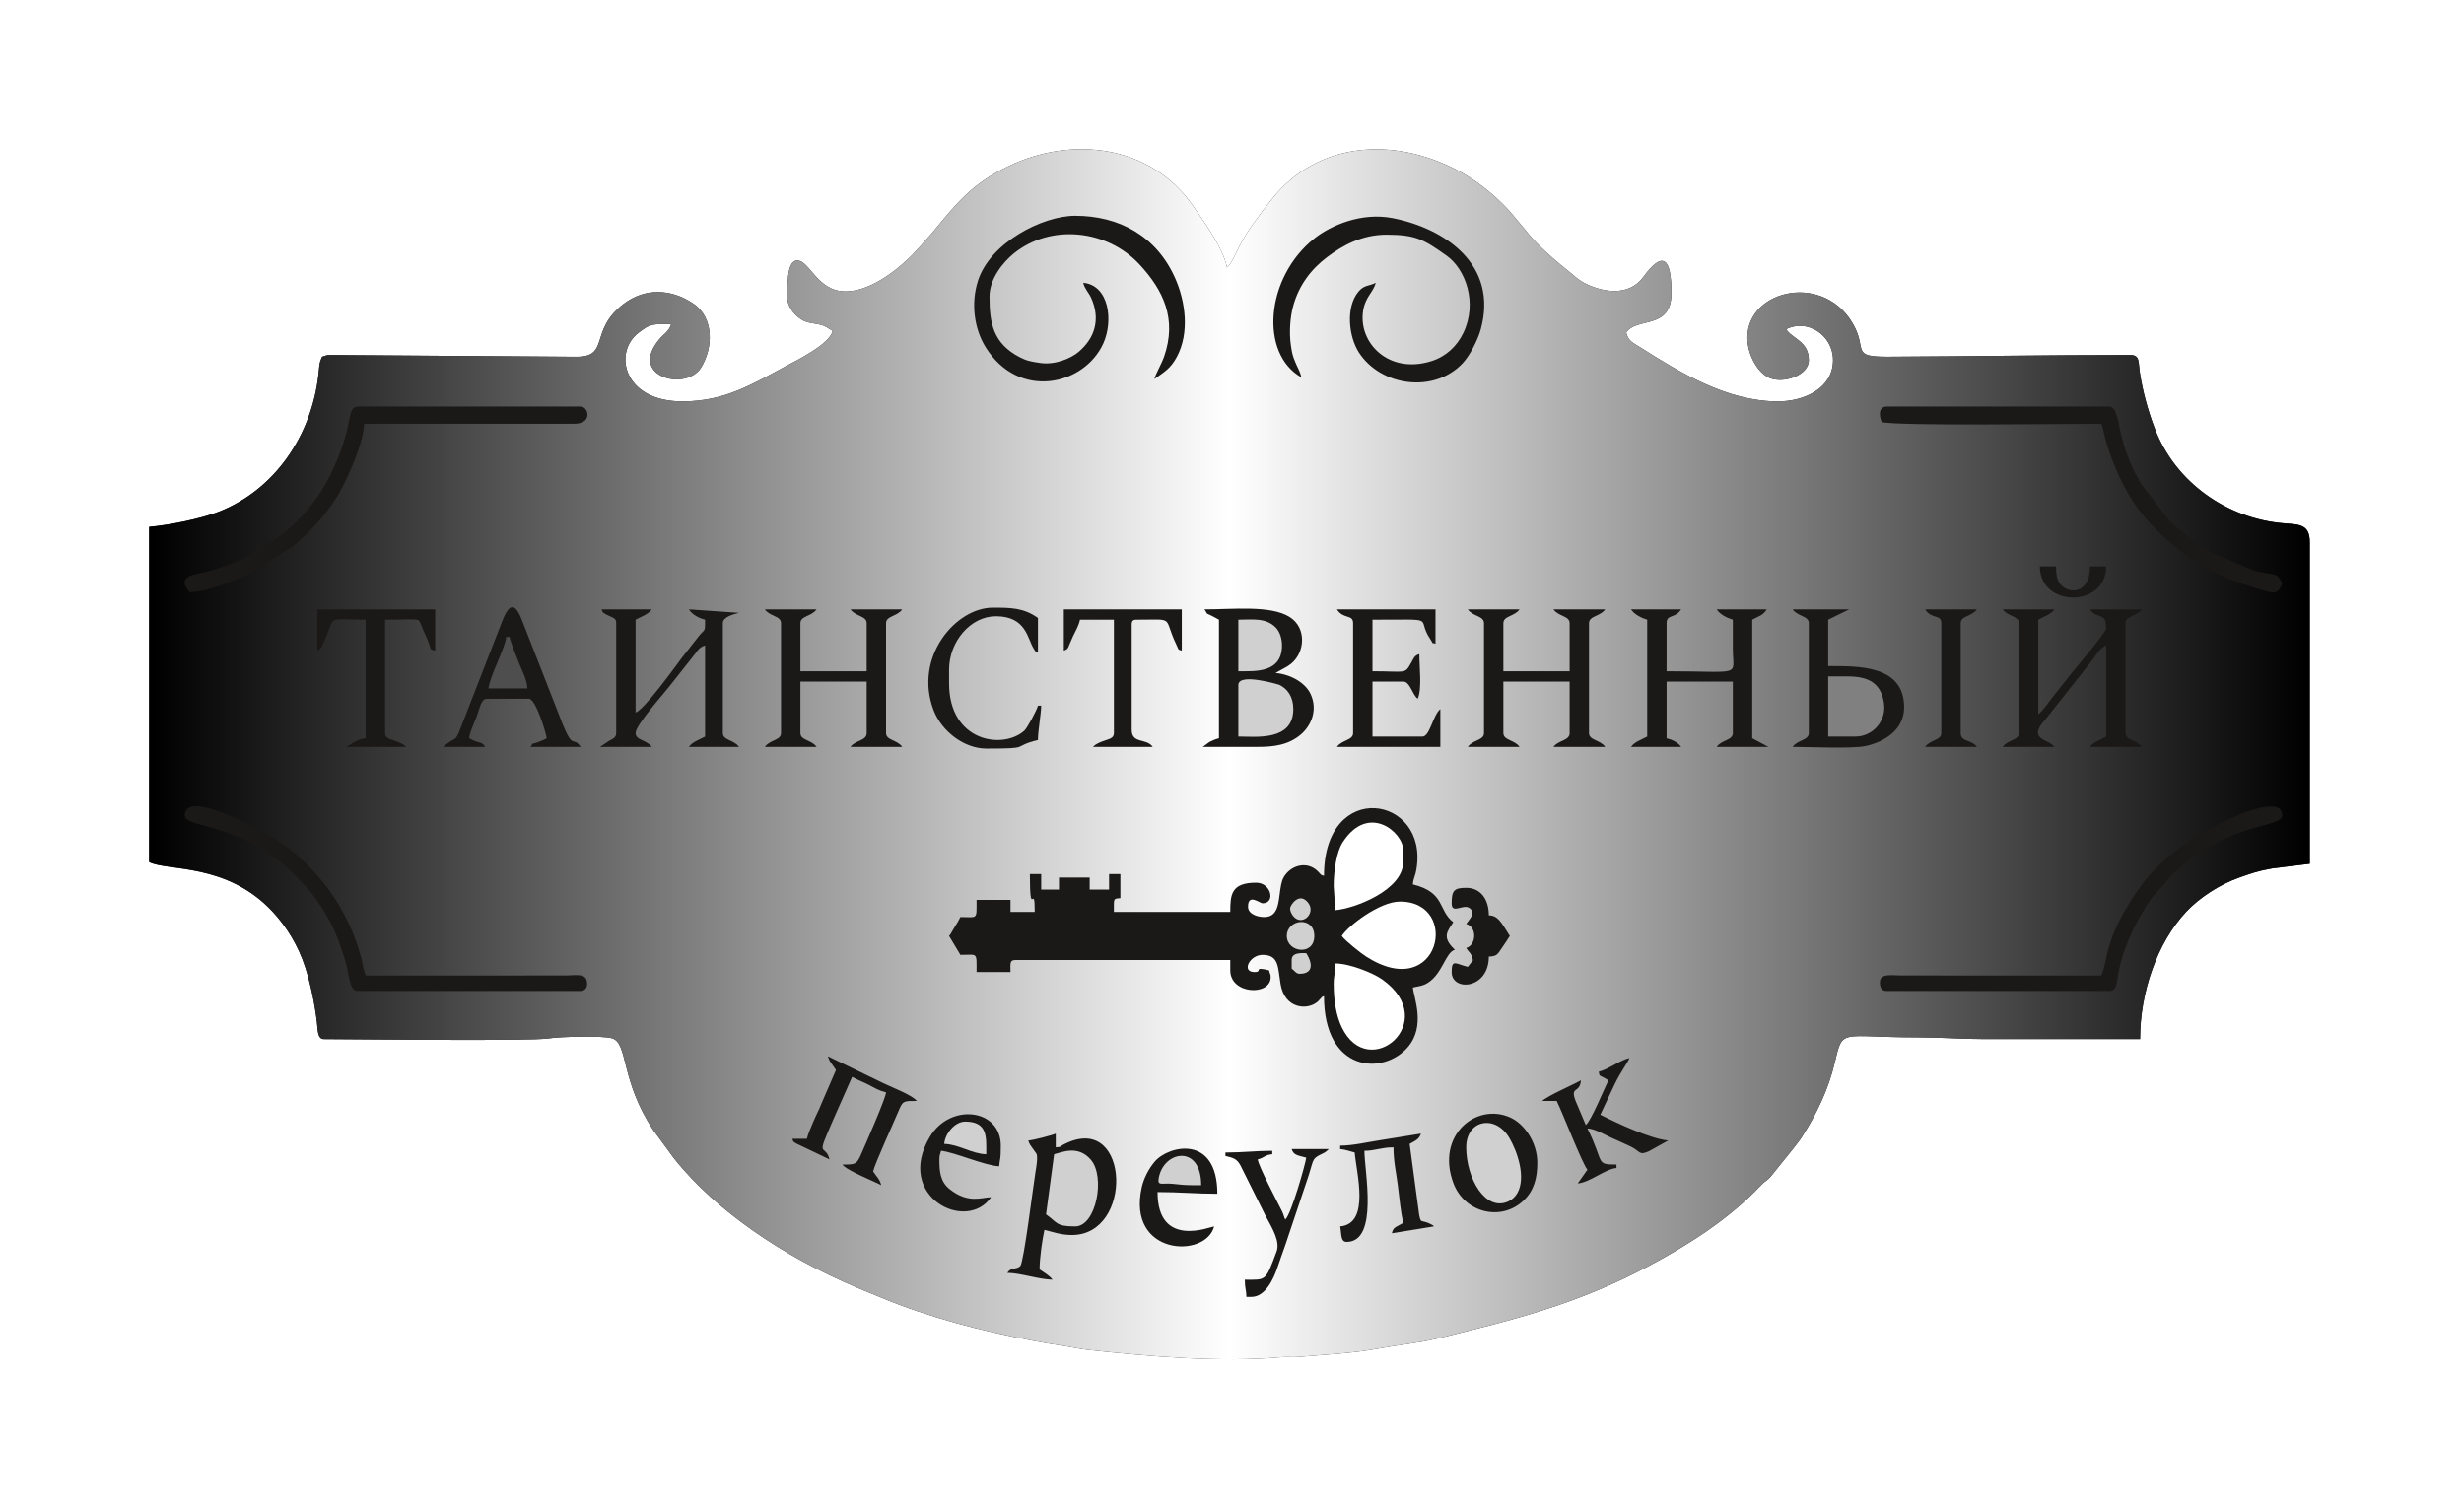<svg width="413" height="253" viewBox="0 0 413 253" fill="url(#linear-gradient)" xmlns="http://www.w3.org/2000/svg">
<g filter="url(#filter0_d_2_2668)">
<path d="M133.618 39.657C135.744 39.657 136.934 44.842 141.744 44.842C146.205 44.842 151.252 40.646 153.931 37.638L156.165 35.117C160.227 30.218 162.764 26.842 169.104 23.816C179.574 18.818 192.737 20.139 199.943 30.477C201.871 33.243 204.926 37.419 205.668 40.809C206.421 40.222 207.2 38.32 207.746 37.258C209.19 34.45 211.206 31.877 213.13 29.444C220.934 19.573 233.656 19.021 244.091 24.431C247.393 26.143 250.474 28.619 253.008 31.368L255.818 34.718C257.519 37.011 260.934 39.886 263.129 41.634C263.806 42.172 264.575 42.9 265.34 43.315C268.329 44.936 272.929 45.871 275.443 42.422C278.745 37.892 280.156 39.248 280.156 45.13C280.156 51.384 274.257 49.08 272.572 51.756C272.937 53.209 273.739 53.458 274.891 54.188C281.707 58.503 289.472 63.279 298.034 63.279C302.359 63.279 307.243 61.104 307.243 56.365C307.243 52.142 302.913 49.381 299.388 51.18C300.414 52.81 303.18 53.181 303.18 56.365C303.18 58.95 298.924 60.322 296.594 59.344C294.619 58.515 292.887 55.42 292.887 52.62C292.887 44.335 306.138 41.539 310.858 50.792C312.834 54.665 310.327 55.816 316.452 55.79C330.237 55.731 343.244 55.501 357.083 55.501C358.707 55.501 358.409 56.702 358.667 58.425C359.144 61.612 360.036 64.792 361.103 67.645C364.583 76.95 373.436 82.968 382.835 83.712C385.47 83.92 387.149 83.884 387.149 86.902V140.773L380.842 141.555C378.375 141.988 377.315 142.388 375.262 143.111C372.103 144.224 368.668 146.45 366.491 148.763C361.506 154.062 358.708 162.424 358.708 170.158H332.705C328.569 170.158 325.422 169.87 321.328 169.87C308.454 169.87 308.904 168.268 307.569 173.962C306.473 178.637 304.493 182.682 302.048 186.526C301.542 187.322 301.241 187.607 300.739 188.304L296.743 193.272C296.185 193.866 295.775 194.016 295.117 194.711C289.741 200.398 282.942 204.693 276.185 208.282C264.236 214.628 253.898 217.168 240.936 220.343C237.847 221.1 234.271 221.43 230.9 222.056C226.763 222.825 221.766 223.075 217.572 223.438C216.703 223.513 215.761 223.393 214.892 223.468C204.344 224.381 192.663 223.347 182.416 222.256C181.077 222.113 179.122 221.692 177.721 221.487C176.054 221.243 174.762 221.025 173.047 220.697C164.459 219.059 155.719 216.825 147.624 213.454C146.222 212.871 145.1 212.436 143.717 211.847C137.493 209.197 131.569 206.058 126.033 202.135C121.213 198.719 116.7 194.836 112.951 190.122L109.509 185.428C103.946 177.064 105.316 170.849 102.593 170.025C101.044 169.557 93.786 169.759 92.061 170.036C88.881 170.548 58.843 170.158 54.254 170.158C53.184 170.158 53.267 168.507 53.123 167.327C52.751 164.265 52.09 161.024 51.175 158.164C49.982 154.429 47.99 151.264 45.655 148.766C37.98 140.555 28.087 142.06 25 140.486V84.309C28.458 84.003 33.722 82.93 36.691 81.764C45.954 78.127 52.278 69.084 53.395 58.621C53.561 57.073 53.467 56.933 53.983 55.789C54.59 55.639 54.605 55.501 55.337 55.501L96.516 55.797C102.341 55.854 98.639 51.479 104.475 46.977C108.063 44.21 112.505 44.355 116.239 46.905C119.712 49.276 119.561 54.343 117.487 57.647C114.99 61.626 105.205 59.184 110.528 52.838C111.253 51.973 112.188 51.518 112.49 50.316C109.195 50.316 109.038 50.252 107.063 51.746C102.745 55.011 104.407 63.279 114.386 63.279C121.538 63.279 126.203 60.332 131.628 57.418C133.63 56.342 139.008 53.732 139.577 51.468C138.698 50.974 138.397 50.609 137.345 50.385C136.174 50.135 135.619 50.179 134.691 49.75C133.571 49.232 131.992 47.652 131.992 45.995C131.992 44.29 131.791 39.657 133.618 39.657Z" fill="#1B1918"/>
<path fill-rule="evenodd" clip-rule="evenodd" d="M203.501 201.559C202.138 206.991 188.797 206.485 191.372 194.996C191.71 193.483 192.547 191.874 193.553 190.69C195.869 187.965 204.043 186.099 204.043 196.085C200.459 196.085 197.727 195.797 194.021 195.797C194.021 205.317 202.843 201.617 203.501 201.559ZM257.674 190.9C257.674 193.409 257.127 195.524 255.436 197.162C251.62 200.856 245.464 199.239 243.618 194.326C240.594 186.278 247.477 180.718 253.164 183.31C255.499 184.375 257.674 187.465 257.674 190.9ZM209.731 213.37H208.919C208.892 212.101 208.648 212.023 208.648 210.489C212.224 210.489 212.099 210.845 213.973 205.758C214.583 204.102 213.309 201.951 212.157 199.843L207.937 191.368C207.313 190.186 206.679 190.065 205.397 189.747V189.171C208.385 189.171 210.492 188.883 213.252 188.883V189.459C211.946 189.575 212.004 190.029 210.815 190.324C210.897 191.372 214.149 197.534 214.863 198.982C215.126 199.517 215.181 199.878 215.419 200.407C216.411 199.634 218.878 190.84 218.941 190.035C217.181 189.599 216.808 189.491 216.503 188.595H222.733C222.131 189.151 222.183 189.108 221.403 189.486C219.73 190.297 220.259 190.468 218.98 194.11L215.418 204.726C215.004 205.932 214.602 206.985 214.169 208.295C213.485 210.36 212.103 213.37 209.731 213.37ZM157.454 190.324C157.454 192.305 157.561 194.058 159.226 195.353C162.333 197.77 164.466 196.701 166.122 196.662C161.974 202.683 149.941 196.564 155.832 186.582C159.247 180.793 167.747 181.813 167.747 188.019C167.747 190.69 167.599 189.903 167.476 191.476C165.205 191.422 159.864 189.072 157.725 188.883C157.583 189.529 157.454 189.546 157.454 190.324ZM172.352 187.155C173.098 187.137 176.477 186.247 176.956 186.002V188.307C178.242 188.193 177.194 188.29 178.924 187.519C189.383 182.861 189.985 202.999 179.665 202.999C177.833 202.999 176.547 202.503 175.06 202.135C174.702 203.769 174.248 206.834 174.248 208.761C174.949 209.261 175.931 209.787 176.415 210.489C174.022 210.433 171.223 209.394 168.83 209.337C169.555 208.285 170.281 208.881 171.012 208.2C171.601 207.653 173.232 194.349 173.555 192.467C173.704 191.604 173.979 189.993 173.737 189.397L172.7 187.937C172.321 187.281 172.515 187.487 172.352 187.155ZM236.276 187.731L237.868 199.578C238.187 201.19 238.146 200.363 239.679 201.109C240.399 201.46 240.067 201.308 240.339 201.559L233.297 202.711C233.547 201.715 233.751 201.794 235.192 200.983C234.77 199.054 234.571 196.935 234.3 194.73C234.052 192.704 233.568 190.723 233.568 188.307C231.509 188.307 230.49 188.883 228.692 188.883C228.692 192.214 231.136 204.152 225.712 204.152C224.637 204.152 224.882 202.715 224.629 201.559C229.732 201.107 227.33 192.534 227.067 189.171C226.254 188.97 225.524 188.674 224.629 188.595V188.019C226.798 188.019 229.237 187.419 231.354 187.105L238.172 186.002C237.851 186.945 237.369 187.116 236.276 187.731ZM268.238 182.833C270.948 184.216 276.646 186.892 279.615 187.155L276.399 188.951C274.635 189.724 275.033 188.985 273.272 188.139C272.037 187.546 270.99 187.115 269.856 186.587C268.839 186.113 267.264 185.166 266.072 185.138C268.971 190.967 267.349 191.188 270.947 191.188V191.764C269.017 191.935 266.526 194.173 264.446 194.357L266.072 192.052C265.162 190.939 261.929 182.547 260.925 180.529H258.487C259.464 179.626 263.62 177.842 264.988 177.072C264.81 179.349 263.102 177.974 264.111 180.565L265.801 184.562C266.696 183.864 268.892 178.48 269.593 177.072C269.518 177.018 269.301 176.888 269.251 176.859C269.214 176.838 269.119 176.786 269.074 176.76C267.883 176.066 268.191 176.523 267.967 175.632C269.665 175.211 271.416 173.747 273.114 173.327C272.954 173.965 271.606 175.658 270.586 177.84L268.238 182.833ZM138.764 173.039L148.063 177.553C149.321 178.177 153.008 179.58 153.662 180.529C151.477 180.529 151.334 180.457 150.617 182.188C149.861 184.014 146.638 191.019 146.348 192.34C146.854 193.144 147.432 193.565 147.703 194.645C146.583 194.015 141.886 192.181 141.202 191.188C143.282 191.188 143.572 191.212 144.287 189.572C144.993 187.951 148.429 180.185 148.515 179.088C147.197 178.762 146.765 178.422 145.629 177.837C144.596 177.305 143.771 177.027 142.827 176.496L139.708 183.549C139.422 184.206 139.228 184.645 138.942 185.327C138.849 185.547 138.712 185.879 138.606 186.124C137.032 189.78 138.429 187.91 139.035 190.324L133.427 187.646C132.903 187.252 133.038 187.551 132.805 186.867H135.243C135.408 186.112 136.018 184.734 136.33 183.99C136.748 182.992 137.256 182.081 137.643 181.065L140.119 175.343L139.087 173.847C138.834 173.357 138.845 173.202 138.764 173.039ZM243.319 147.399C243.319 145.253 243.738 144.807 245.757 144.807C248.213 144.807 249.549 146.778 249.549 149.416C251.075 149.452 251.608 150.551 253.07 152.873C252.627 153.576 252.182 154.233 251.723 154.898C251.069 155.844 250.965 156.297 249.549 156.33C249.549 161.839 243.319 162.22 243.319 158.923C243.319 156.666 243.988 157.553 246.027 158.058L246.886 156.951C246.544 155.554 246.348 155.83 245.757 154.89C247.459 154.406 247.628 151.388 245.757 150.856C246.186 150.174 247.461 149.074 246.346 148.222C245.265 147.395 243.319 149.343 243.319 147.399ZM236.818 144.231C242.302 145.589 240.97 148.527 243.59 150.568C242.641 152.074 241.568 153.059 243.86 155.178C242.286 155.625 241.793 159.182 239.328 160.728C238.441 161.284 237.856 161.258 236.818 161.515C236.946 163.154 239.039 167.98 235.948 171.537C231.816 176.294 221.92 175.751 221.92 162.956C221.3 163.195 221.714 163.046 221.289 163.436C220.902 163.79 221.272 163.553 220.726 163.991C219.065 165.322 215.327 165.114 214.633 160.911C214.176 158.143 214.407 156.042 211.627 156.042C209.445 156.042 208.023 158.923 210.273 158.923C211.752 158.923 209.901 157.938 212.711 158.635C212.885 159.407 212.982 159.178 212.982 159.787C212.982 162.958 206.21 162.701 206.21 158.635V156.906H170.185C169.189 156.906 169.372 157.521 169.372 158.923H163.684C163.684 155.488 163.915 156.042 160.975 156.042C160.322 155.005 159.735 153.915 159.079 152.873C159.439 152.433 159.188 152.754 159.53 152.2C159.762 151.824 159.819 151.701 160.055 151.318C160.497 150.601 160.622 150.413 160.975 149.704C163.915 149.704 163.684 150.258 163.684 146.823H169.372V148.84H173.435C173.435 143.536 172.622 150.563 172.622 142.502H174.518V145.095H177.498V143.078H182.645V145.095H185.895V142.502H187.791V146.535C186.547 146.645 186.707 146.553 186.707 148.84H206.21C206.21 145.998 206.328 143.943 210.544 143.943C213.099 143.943 213.846 147.399 211.627 147.399C211.153 147.399 209.189 145.668 209.189 147.976C209.189 149.159 210.679 149.704 211.898 149.704C214.314 149.704 214.266 147.246 214.597 145.085C214.785 143.859 214.923 143.213 215.606 142.413C216.89 140.909 219.18 140.434 220.807 141.958C220.848 141.997 220.901 142.062 220.943 142.101C221.591 142.707 221.181 142.58 221.92 142.79C221.92 126.412 239.51 129.319 237.41 141.691C237.166 143.125 236.909 143.063 236.818 144.231ZM353.561 162.092H316.182C315.3 162.092 315.098 161.407 315.098 160.651C315.098 159.079 317.102 159.489 318.619 159.498L352.207 159.499C353.444 156.758 352.556 153.085 359.131 144.105C364.977 136.12 380.783 128.922 382.31 131.839C384.124 135.305 374.936 132.517 364.17 142.55L360.757 146.41C358.211 149.871 355.697 155.094 354.995 159.583C354.804 160.802 354.738 162.092 353.561 162.092ZM61.296 159.499L94.613 159.498C96.721 159.492 98.405 158.974 98.405 160.939C98.405 161.614 97.956 162.092 97.322 162.092H59.942C58.486 162.092 58.565 159.23 57.812 156.866C56.482 152.691 55.627 150.52 52.98 146.738C52.293 145.758 52.08 145.583 51.342 144.734L49.446 142.718C39.138 132.574 29.341 135.379 31.193 131.839C32.723 128.917 45.36 135.788 48.492 138.259C54.146 142.721 58.52 149.025 60.487 156.327C60.747 157.293 60.929 158.685 61.296 159.499ZM78.632 119.744C80.533 120.814 80.605 120.117 81.341 121.184H74.298C74.497 121 74.342 121.1 74.739 120.789C76.746 119.219 76.144 120.874 77.861 116.331L83.971 100.647C85.126 97.549 86.154 96.269 87.648 100.359L94.334 117.447C96.098 121.775 96.008 119.277 97.322 121.184H88.925C89.569 120.249 88.889 120.89 90.098 120.415C90.903 120.099 90.982 120.11 91.633 119.744C91.576 119.012 89.813 113.118 88.654 113.118H81.611C80.638 113.118 80.445 114.629 79.87 116.163C79.482 117.201 78.709 118.752 78.632 119.744ZM178.311 105.051V98.137H198.084V105.051C197.335 104.763 197.693 105.133 197.159 104.018C194.871 99.238 197.14 99.866 190.5 99.866C189.876 99.866 189.687 100.066 189.687 100.73V118.303C189.687 120.748 192.155 119.655 193.208 121.184H183.186C183.519 120.876 183.546 120.846 183.997 120.606C184.448 120.366 184.385 120.425 184.968 120.198C185.828 119.863 186.707 119.794 186.707 118.879V99.866H181.019C180.782 100.949 180.313 101.652 179.846 102.651C178.877 104.723 179.228 104.698 178.311 105.051ZM53.17 105.051V98.137H72.944V105.051C71.714 104.702 72.616 105.203 71.318 102.459C71.074 101.943 70.971 101.697 70.718 101.081C70.027 99.398 70.825 99.866 64.547 99.866V118.879C64.547 119.966 65.718 119.862 67.071 120.516C67.659 120.799 67.69 120.834 68.068 121.184H58.046L59.426 120.347C60.178 120.017 60.426 119.821 61.296 119.744V99.866C54.315 99.866 56.481 98.87 54.179 103.82C53.698 104.853 53.698 104.848 53.17 105.051ZM159.079 108.22V110.525C159.079 120.363 168.102 121.686 171.694 118.468C172.162 118.049 173.821 114.983 173.977 114.27H174.518C174.484 115.9 173.977 118.357 173.977 120.032C169.312 121.187 173.151 121.472 165.309 121.472C161.634 121.472 157.841 118.611 156.476 115.022C153.094 106.129 160.217 97.849 166.392 97.849C169.362 97.849 171.537 97.84 173.977 99.578V105.339C173.335 105.092 173.611 105.237 173.244 104.678C172.22 103.117 172.041 99.29 166.934 99.29C162.599 99.29 159.079 103.612 159.079 108.22ZM201.876 98.137C206.693 98.137 212.93 97.409 216.133 99.395C219.052 101.204 218.751 105.345 216.403 107.25C216.021 107.56 215.651 107.795 215.221 108.009L213.794 108.796C216.248 109.014 218.768 110.369 219.678 112.334C220.92 115.016 219.763 117.628 218.059 119.094C215.972 120.888 213.429 121.195 210.815 121.185C207.746 121.172 204.675 121.184 201.605 121.184L202.726 120.359C203.237 120.096 203.769 119.878 204.314 119.744V99.866C201.457 98.258 202.781 99.391 201.876 98.137ZM335.684 98.137H344.352C343.759 98.998 342.551 99.355 341.643 99.866V115.71C342.486 115.11 343.77 113.128 344.559 112.186C345.624 110.916 346.373 109.9 347.413 108.595C347.937 107.936 353.02 102.016 353.02 101.306C353.02 98.4 351.568 99.962 350.311 98.137H358.979C358.157 99.33 356.27 99.214 356.27 100.442V118.879C356.27 120.107 358.157 119.992 358.979 121.184H350.311C350.845 120.408 351.487 120.318 353.02 119.456V104.187C351.955 104.489 350.766 106.686 349.972 107.572L342.792 116.645C339.689 120.003 343.451 119.876 344.352 121.184H335.684C336.505 119.992 338.393 120.107 338.393 118.879V100.442C338.393 99.214 336.505 99.33 335.684 98.137ZM322.682 98.137H331.35C330.529 99.33 328.642 99.214 328.642 100.442V118.879C328.642 120.397 330.493 119.939 331.35 121.184H322.682C323.504 119.992 325.391 120.107 325.391 118.879V100.442C325.391 98.91 323.76 99.849 322.682 98.137ZM300.471 98.137H309.952L306.431 99.866V107.644C311.491 107.644 319.161 107.453 319.161 114.558C319.161 118.325 315.887 120.321 312.783 121.026C310.525 121.539 303.306 121.184 300.471 121.184C301.293 119.992 303.18 120.107 303.18 118.879V100.442C303.18 99.214 301.293 99.33 300.471 98.137ZM273.385 98.137H281.782C280.786 99.719 279.344 98.901 279.344 100.442V108.508C292.28 108.508 290.464 109.534 290.45 104.764C290.445 103.131 290.449 101.498 290.449 99.866C289.532 99.605 288.275 98.986 287.741 98.137H296.138C295.466 99.203 294.777 99.259 293.7 99.866V119.744L296.409 121.184H287.741C288.562 119.992 290.449 120.107 290.449 118.879V110.237H279.344V119.744C280.312 119.984 281.27 120.441 281.782 121.184H273.385C273.977 120.324 275.186 119.966 276.094 119.456V99.866C275.176 99.605 273.919 98.986 273.385 98.137ZM246.027 98.137H254.695C253.874 99.33 251.986 99.214 251.986 100.442V108.508H263.092V100.442C263.092 99.214 261.204 99.33 260.383 98.137H269.051C268.23 99.33 266.342 99.214 266.342 100.442V118.879C266.342 120.107 268.23 119.992 269.051 121.184H260.383C261.155 120.064 263.092 120.177 263.092 118.879V110.237H251.986V118.879C251.986 120.107 253.874 119.992 254.695 121.184H246.027C246.849 119.992 248.736 120.107 248.736 118.879V100.442C248.736 99.214 246.849 99.33 246.027 98.137ZM224.087 98.137H240.61V103.899C239.662 103.534 240.538 104.314 239.725 103.112C237.196 99.373 241.423 99.866 230.046 99.866V108.508C235.801 108.508 235.4 109.075 236.547 107.068C236.944 106.374 237.042 105.871 237.901 105.627C237.901 107.823 238.374 111.47 237.63 113.118C236.672 112.371 236.359 110.237 235.192 110.237H230.046V119.456H238.443C239.651 119.456 240.211 115.791 241.423 114.846V121.184H224.087C224.908 119.992 226.796 120.107 226.796 118.879V100.442C226.796 98.91 225.164 99.849 224.087 98.137ZM128.2 98.137H136.868C136.047 99.33 134.159 99.214 134.159 100.442V108.508H145.265V100.442C145.265 99.214 143.378 99.33 142.556 98.137H151.224C150.403 99.33 148.515 99.214 148.515 100.442V118.879C148.515 120.107 150.403 119.992 151.224 121.184H142.556C143.328 120.064 145.265 120.177 145.265 118.879V110.237H134.159V118.879C134.159 120.107 136.047 119.992 136.868 121.184H128.2C129.022 119.992 130.909 120.107 130.909 118.879V100.442C130.909 99.214 129.022 99.33 128.2 98.137ZM106.531 99.866V115.422C107.9 115.034 113.046 107.937 114.231 106.327L117.183 102.553C118.217 101.303 118.178 102.047 118.178 99.866C117.146 99.61 116.025 99.02 115.47 98.137L123.866 98.714C122.997 98.929 121.158 99.393 121.158 100.442V118.879C121.158 120.107 123.045 119.992 123.866 121.184H115.47C116.062 120.324 117.27 119.966 118.178 119.456V104.187C117.335 104.427 116.996 104.919 116.511 105.582L112.181 111.061C111.333 112.177 106.531 117.516 106.531 118.879C106.531 120.107 108.418 119.992 109.24 121.184H100.572L102.069 120.183C102.713 119.833 103.281 119.646 103.281 118.879V100.442C103.281 99.593 102.81 99.592 102.207 99.279C102.142 99.246 101.55 98.974 101.467 98.914C100.935 98.529 101.075 98.82 100.843 98.137H109.24C108.647 98.998 107.439 99.355 106.531 99.866ZM341.914 90.935H344.623C344.623 92.098 344.734 93.012 345.224 93.752C346.423 95.564 350.311 95.84 350.311 90.935H353.02C353.02 97.899 341.914 97.899 341.914 90.935ZM315.098 65.296C315.098 64.622 315.548 64.144 316.182 64.144H353.561C354.872 64.144 355.011 66.862 355.668 69.393C356.438 72.358 357.456 74.665 358.926 77.164L363.814 83.489C366.152 85.47 368.295 87.319 371.035 88.772L377.427 91.48C381.406 92.727 381.412 91.541 382.544 93.816C381.587 95.739 381.729 95.795 375.977 93.886C372.178 92.626 371.61 92.139 368.64 90.455C367.677 89.909 367.275 89.767 366.404 89.087C360.273 84.299 356.843 80.517 353.907 72.706C353.54 71.731 353.275 70.951 352.984 69.943C352.749 69.13 352.538 67.759 352.207 67.025C346.769 67.025 318.19 67.435 315.369 66.737C315.228 66.09 315.098 66.074 315.098 65.296ZM96.238 67.025H61.025C60.961 70.118 58.504 75.51 57.322 77.778C55.401 81.463 52.213 84.96 49.148 87.521L42.565 91.755C40.243 92.903 34.898 95.257 31.772 95.257C31.644 95.053 29.368 92.899 32.959 92.198C37.625 91.288 41.615 89.511 45.534 86.847C49.863 83.904 53.403 79.83 55.699 74.9C57.019 72.067 57.837 69.81 58.476 66.618C58.697 65.512 58.867 64.144 59.942 64.144H97.322C98.642 64.144 99.421 67.025 96.238 67.025ZM218.128 59.246C211.1 55.291 212.068 42.486 220.328 35.946C223.001 33.83 228.139 31.515 233.463 32.566C242.084 34.267 251.179 40.295 248.2 51.187C247.691 53.049 246.322 55.645 245.158 56.882C240.323 62.021 231.385 60.71 227.757 55.055C226.084 52.446 225.498 47.571 227.672 44.91C228.637 43.728 229.423 43.996 230.588 43.402C230.182 45.017 228.852 45.712 228.478 48.079C227.624 53.479 232.795 58.792 239.944 56.522C242.359 55.754 244.189 54.057 245.269 51.814C247.71 46.744 245.65 41.104 242.458 38.844C238.649 36.146 237.316 35.352 232.481 35.331C228.221 35.313 224.96 37.201 222.462 39.081C219.87 41.033 217.72 43.688 216.731 47.389C216.277 49.087 216.036 51.636 216.374 53.91C216.582 55.309 216.657 55.558 217.076 56.62C217.424 57.503 217.9 58.203 218.128 59.246ZM165.851 45.706C165.851 50.146 166.438 53.54 170.918 55.873C172.091 56.484 172.814 56.607 174.364 56.837C176.785 57.197 179.475 56.104 180.796 54.976C183.492 52.675 184.493 49.56 182.921 45.988C182.498 45.026 181.834 44.488 181.561 43.402C185.868 43.783 186.673 49.741 184.914 53.594C181.716 60.603 170.746 63.135 165.195 54.182C163.327 51.169 162.685 46.922 163.915 43.072C165.968 36.645 174.77 32.166 180.207 32.166C187.595 32.166 193.82 35.567 196.954 42.586C198.723 46.548 199.404 51.789 197.268 55.786C196.214 57.76 195.188 58.318 193.479 59.535C193.698 58.661 194.684 57.007 195.109 55.795C197.317 49.496 195.009 44.641 190.976 40.302C185.566 34.482 176.134 33.451 169.908 38.498C168.234 39.856 165.851 42.653 165.851 45.706ZM141.744 44.842C136.934 44.842 135.744 39.657 133.618 39.657C131.791 39.657 131.992 44.29 131.992 45.995C131.992 47.652 133.571 49.232 134.691 49.75C135.619 50.179 136.174 50.135 137.345 50.385C138.397 50.609 138.698 50.974 139.577 51.468C139.008 53.732 133.63 56.342 131.628 57.418C126.203 60.332 121.538 63.279 114.386 63.279C104.407 63.279 102.745 55.011 107.063 51.746C109.038 50.252 109.195 50.316 112.49 50.316C112.188 51.518 111.253 51.973 110.528 52.838C105.205 59.184 114.99 61.626 117.487 57.647C119.561 54.343 119.712 49.276 116.239 46.905C112.505 44.355 108.063 44.21 104.475 46.977C98.639 51.479 102.341 55.854 96.516 55.797L55.337 55.501C54.605 55.501 54.59 55.639 53.983 55.789C53.467 56.933 53.561 57.073 53.395 58.621C52.278 69.084 45.954 78.127 36.691 81.764C33.722 82.93 28.458 84.003 25 84.309V140.486C28.087 142.06 37.98 140.555 45.655 148.766C47.99 151.264 49.982 154.429 51.175 158.164C52.09 161.024 52.751 164.265 53.123 167.327C53.267 168.507 53.184 170.158 54.254 170.158C58.843 170.158 88.881 170.548 92.061 170.036C93.786 169.759 101.044 169.557 102.593 170.025C105.316 170.849 103.946 177.064 109.509 185.428L112.951 190.122C116.7 194.836 121.213 198.719 126.033 202.135C131.569 206.058 137.493 209.197 143.717 211.847C145.1 212.436 146.222 212.871 147.624 213.454C155.719 216.825 164.459 219.059 173.047 220.697C174.762 221.025 176.054 221.243 177.721 221.487C179.122 221.692 181.077 222.113 182.416 222.256C192.663 223.347 204.344 224.381 214.892 223.468C215.761 223.393 216.703 223.513 217.572 223.438C221.766 223.075 226.763 222.825 230.9 222.056C234.271 221.43 237.847 221.1 240.936 220.343C253.898 217.168 264.236 214.628 276.185 208.282C282.942 204.693 289.741 200.398 295.117 194.711C295.775 194.016 296.185 193.866 296.743 193.272L300.739 188.304C301.241 187.607 301.542 187.322 302.048 186.526C304.493 182.682 306.473 178.637 307.569 173.962C308.904 168.268 308.454 169.87 321.328 169.87C325.422 169.87 328.569 170.158 332.705 170.158H358.708C358.708 162.424 361.506 154.062 366.491 148.763C368.668 146.45 372.103 144.224 375.262 143.111C377.315 142.388 378.375 141.988 380.842 141.555L387.149 140.773V86.902C387.149 83.884 385.47 83.92 382.835 83.712C373.436 82.968 364.583 76.95 361.103 67.645C360.037 64.792 359.144 61.612 358.667 58.425C358.409 56.702 358.707 55.501 357.083 55.501C343.244 55.501 330.237 55.731 316.452 55.79C310.327 55.816 312.834 54.665 310.858 50.792C306.138 41.539 292.887 44.335 292.887 52.62C292.887 55.42 294.619 58.515 296.594 59.344C298.924 60.322 303.18 58.95 303.18 56.365C303.18 53.181 300.414 52.81 299.388 51.18C302.913 49.381 307.243 52.142 307.243 56.365C307.243 61.104 302.359 63.279 298.034 63.279C289.472 63.279 281.707 58.503 274.891 54.188C273.739 53.458 272.937 53.209 272.572 51.756C274.257 49.08 280.156 51.384 280.156 45.13C280.156 39.248 278.745 37.892 275.443 42.422C272.929 45.871 268.329 44.936 265.34 43.315C264.575 42.9 263.806 42.172 263.129 41.634C260.934 39.886 257.519 37.011 255.818 34.718L253.008 31.368C250.474 28.619 247.393 26.143 244.091 24.431C233.656 19.021 220.934 19.573 213.13 29.444C211.206 31.877 209.19 34.45 207.746 37.258C207.2 38.32 206.421 40.222 205.668 40.809C204.926 37.419 201.871 33.243 199.943 30.477C192.737 20.139 179.574 18.818 169.104 23.816C162.764 26.842 160.227 30.218 156.165 35.117L153.931 37.638C151.252 40.646 146.205 44.842 141.744 44.842Z" fill="url(#linear-gradient)"/>
<path fill-rule="evenodd" clip-rule="evenodd" d="M223.545 160.939C223.545 163.774 223.991 166.282 224.887 168.155C229.403 177.599 241.689 167.183 231.625 160.125C230.139 159.082 226.212 157.482 223.816 157.482C223.816 159.166 223.545 159.495 223.545 160.939Z" fill="white"/>
<path fill-rule="evenodd" clip-rule="evenodd" d="M223.545 144.518L223.816 148.552C227.172 148.255 235.193 145.139 235.193 140.486V138.469C235.193 135.5 229.366 130.513 225.046 137.184C224.034 138.747 223.545 141.943 223.545 144.518Z" fill="white"/>
<path fill-rule="evenodd" clip-rule="evenodd" d="M224.9 152.873C225.439 153.656 228.089 155.755 228.972 156.32C241.314 164.225 244.934 147.111 234.651 147.111C231.27 147.111 225.989 151.143 224.9 152.873Z" fill="white"/>
<path fill-rule="evenodd" clip-rule="evenodd" d="M245.756 188.307C245.756 193.489 248.995 199.209 252.88 197.337C253.501 197.038 253.985 196.57 254.324 195.978C255.849 193.309 254.278 188.892 252.965 186.69C250.596 182.72 245.756 183.71 245.756 188.307Z" fill="#D0D0D0"/>
<path fill-rule="evenodd" clip-rule="evenodd" d="M176.685 189.459L175.331 199.542C177.277 200.928 176.975 201.559 180.207 201.559C183.748 201.559 185.301 193.243 182.85 190.393C180.693 187.884 178.054 189.111 176.685 189.459Z" fill="#D0D0D0"/>
<path fill-rule="evenodd" clip-rule="evenodd" d="M306.431 119.455H311.035C313.82 119.455 316.229 116.912 315.781 113.855C315.287 110.477 313.17 109.373 309.681 109.373H306.431V119.455Z" fill="gray"/>
<path fill-rule="evenodd" clip-rule="evenodd" d="M207.564 110.813V119.455C210.492 119.455 216.774 120.272 216.774 114.846C216.774 112.787 215.791 111.407 214.382 110.764C214.382 110.764 207.564 108.684 207.564 110.813Z" fill="#D0D0D0"/>
<path fill-rule="evenodd" clip-rule="evenodd" d="M207.564 108.508C210.343 108.508 214.878 108.839 214.878 104.187C214.878 102.984 214.484 101.863 213.875 101.221C212.217 99.472 209.87 99.866 207.564 99.866V108.508Z" fill="#D0D0D0"/>
<path fill-rule="evenodd" clip-rule="evenodd" d="M81.882 111.389H88.383C88.352 109.906 87.46 108.36 86.987 107.112C86.561 105.988 85.664 103.936 85.403 102.747H84.862C84.727 104.474 82.03 109.493 81.882 111.389Z" fill="#4E4E4E"/>
<path fill-rule="evenodd" clip-rule="evenodd" d="M199.98 194.645H201.334C201.334 187.749 195.024 188.837 194.214 193.469C193.975 194.837 194.788 194.244 196.409 194.408C197.546 194.523 198.435 194.645 199.98 194.645Z" fill="#D0D0D0"/>
<path fill-rule="evenodd" clip-rule="evenodd" d="M158.267 187.731C160.668 187.788 162.908 189.403 165.309 189.459C165.309 186.663 165.616 183.986 161.788 183.986C160.046 183.986 158.403 185.991 158.267 187.731Z" fill="#D0D0D0"/>
<path fill-rule="evenodd" clip-rule="evenodd" d="M215.69 152.873C215.69 155.649 220.295 156.267 220.295 152.873C220.295 149.496 215.69 150.018 215.69 152.873Z" fill="#D0D0D0"/>
<path fill-rule="evenodd" clip-rule="evenodd" d="M216.232 148.264C216.232 148.705 216.488 149.194 216.71 149.484C218.163 151.39 220.636 149.114 219.276 147.331C217.789 145.381 216.232 147.743 216.232 148.264Z" fill="#D0D0D0"/>
<path fill-rule="evenodd" clip-rule="evenodd" d="M216.503 156.906V158.346C217.061 158.744 217.206 159.211 217.857 159.211C219.811 159.211 220.268 157.863 218.941 155.754C218.043 155.754 216.503 155.621 216.503 156.906Z" fill="#D0D0D0"/>
</g>
<defs>
<filter id="filter0_d_2_2668" x="0" y="0" width="412.149" height="252.819" filterUnits="userSpaceOnUse" color-interpolation-filters="sRGB">
<feFlood flood-opacity="0" result="BackgroundImageFix"/>
<feColorMatrix in="SourceAlpha" type="matrix" values="0 0 0 0 0 0 0 0 0 0 0 0 0 0 0 0 0 0 127 0" result="hardAlpha"/>
<feOffset dy="4"/>
<feGaussianBlur stdDeviation="12.5"/>
<feComposite in2="hardAlpha" operator="out"/>
<feColorMatrix type="matrix" values="0 0 0 0 0.368 0 0 0 0 0.039 0 0 0 0 0.904 0 0 0 0.25 0"/>
<feBlend mode="normal" in2="BackgroundImageFix" result="effect1_dropShadow_2_2668"/>
<feBlend mode="normal" in="SourceGraphic" in2="effect1_dropShadow_2_2668" result="shape"/>
</filter>
<linearGradient id="linear-gradient">
		<stop offset="0%" stop-color="black"/>
        <stop offset="50%" stop-color="white" />
		<stop offset="100%" stop-color="black" />
	</linearGradient>	
</defs>
</svg>
